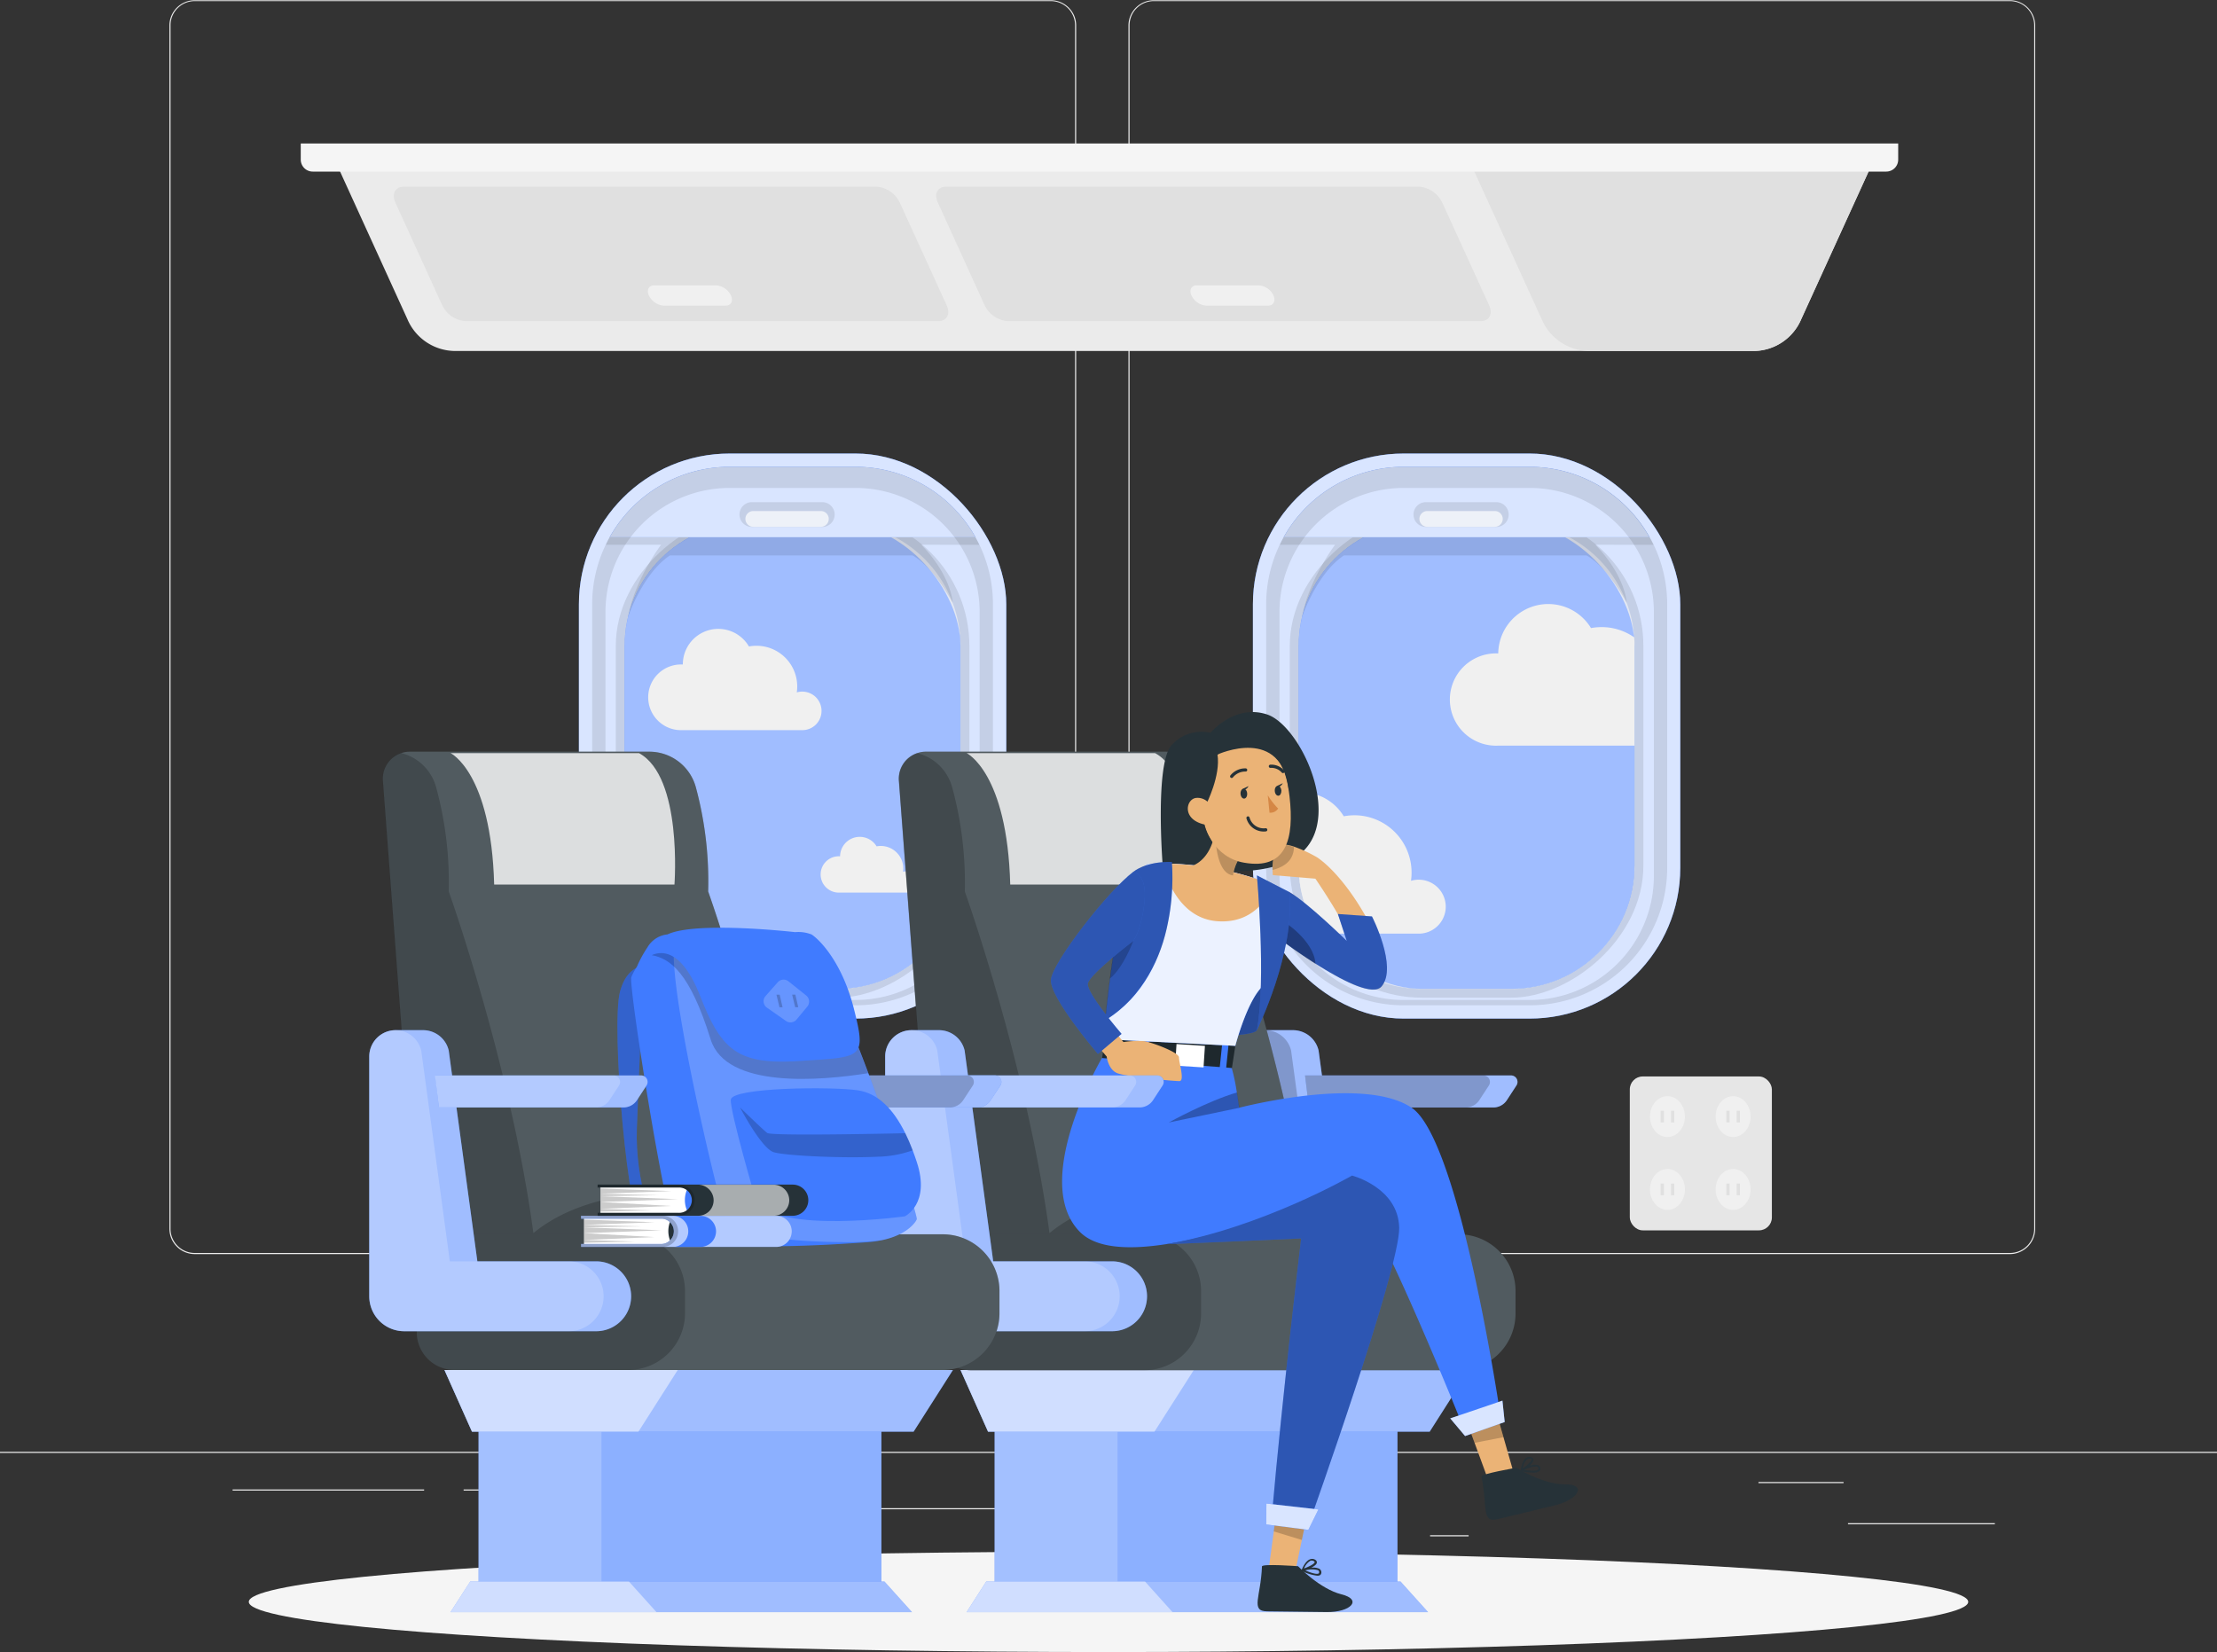 <svg xmlns="http://www.w3.org/2000/svg" viewBox="0 0 500 372.61"><rect x="0" y="0" width="500" height="372.61" fill="#333333" stroke="none"/><defs><style>.cls-1{fill:#ebebeb;}.cls-2{fill:#e0e0e0;}.cls-3{fill:#f0f0f0;}.cls-4{fill:#f5f5f5;}.cls-5{fill:#e6e6e6;}.cls-6{fill:#407bff;}.cls-10,.cls-12,.cls-13,.cls-18,.cls-22,.cls-7,.cls-9{fill:#fff;}.cls-7{opacity:0.8;}.cls-10,.cls-11,.cls-12,.cls-13,.cls-15,.cls-17,.cls-19,.cls-22,.cls-7,.cls-8,.cls-9{isolation:isolate;}.cls-8{opacity:0.1;}.cls-9{opacity:0.5;}.cls-10{opacity:0.7;}.cls-11,.cls-13{opacity:0.2;}.cls-12,.cls-15{opacity:0.4;}.cls-14{fill:#263238;}.cls-16{fill:#ebb376;}.cls-17{opacity:0.3;}.cls-19{opacity:0.9;}.cls-20{fill:#d58745;}.cls-21{fill:none;stroke:#263238;stroke-linecap:round;stroke-linejoin:round;stroke-width:0.72px;}.cls-22{opacity:0.6;}</style></defs><title>foto1</title><g id="Background_Complete" data-name="Background Complete"><rect class="cls-1" y="327.45" width="500" height="0.25"/><rect class="cls-1" x="416.78" y="343.54" width="33.12" height="0.25"/><rect class="cls-1" x="322.53" y="346.26" width="8.69" height="0.25"/><rect class="cls-1" x="396.59" y="334.26" width="19.19" height="0.25"/><rect class="cls-1" x="52.46" y="335.94" width="43.19" height="0.25"/><rect class="cls-1" x="104.56" y="335.94" width="6.33" height="0.25"/><rect class="cls-1" x="131.47" y="340.16" width="93.68" height="0.25"/><path class="cls-1" d="M237,337.8H43.91a5.71,5.71,0,0,1-5.7-5.71V60.66A5.71,5.71,0,0,1,43.91,55H237a5.71,5.71,0,0,1,5.71,5.71V332.09A5.71,5.71,0,0,1,237,337.8ZM43.91,55.2a5.46,5.46,0,0,0-5.45,5.46V332.09a5.46,5.46,0,0,0,5.45,5.46H237a5.47,5.47,0,0,0,5.46-5.46V60.66A5.47,5.47,0,0,0,237,55.2Z" transform="translate(0 -54.95)"/><path class="cls-1" d="M453.31,337.8H260.21a5.72,5.72,0,0,1-5.71-5.71V60.66A5.72,5.72,0,0,1,260.21,55h193.1A5.71,5.71,0,0,1,459,60.66V332.09A5.71,5.71,0,0,1,453.31,337.8ZM260.21,55.2a5.47,5.47,0,0,0-5.46,5.46V332.09a5.47,5.47,0,0,0,5.46,5.46h193.1a5.47,5.47,0,0,0,5.46-5.46V60.66a5.47,5.47,0,0,0-5.46-5.46Z" transform="translate(0 -54.95)"/><path class="cls-1" d="M331,90.34H75.19l16.68,36.57a11.76,11.76,0,0,0,10.54,7.2h293.3a11.74,11.74,0,0,0,10.53-7.2l16.69-36.57Z" transform="translate(0 -54.95)"/><path class="cls-2" d="M422.92,90.34l-16.67,36.57a11.75,11.75,0,0,1-10.54,7.2H358.22a11.73,11.73,0,0,1-10.53-7.19L331,90.34Z" transform="translate(0 -54.95)"/><path class="cls-2" d="M333.94,127.38H227.23a6.34,6.34,0,0,1-5.16-3.57l-10.56-23.17c-.91-2-.06-3.58,1.89-3.58H320.11a6.32,6.32,0,0,1,5.16,3.58l10.57,23.17C336.74,125.78,335.89,127.38,333.94,127.38Z" transform="translate(0 -54.95)"/><path class="cls-3" d="M286,123.88H272a4,4,0,0,1-3.29-2.29h0c-.58-1.26,0-2.28,1.21-2.28h14a4,4,0,0,1,3.29,2.28h0C287.76,122.85,287.21,123.88,286,123.88Z" transform="translate(0 -54.95)"/><path class="cls-2" d="M211.61,127.38H104.9a6.33,6.33,0,0,1-5.16-3.57L89.17,100.64c-.9-2,0-3.58,1.89-3.58H197.77a6.32,6.32,0,0,1,5.16,3.58l10.57,23.17C214.4,125.78,213.55,127.38,211.61,127.38Z" transform="translate(0 -54.95)"/><path class="cls-3" d="M163.64,123.88h-14a4.06,4.06,0,0,1-3.3-2.29h0c-.57-1.26,0-2.28,1.21-2.28h14a4.06,4.06,0,0,1,3.3,2.28h0C165.42,122.85,164.88,123.88,163.64,123.88Z" transform="translate(0 -54.95)"/><path class="cls-4" d="M67.84,32.36H428.1a0,0,0,0,1,0,0V36a2.7,2.7,0,0,1-2.7,2.7H70.53a2.7,2.7,0,0,1-2.7-2.7V32.36A0,0,0,0,1,67.84,32.36Z"/><rect class="cls-5" x="367.57" y="242.79" width="32.04" height="34.71" rx="2.91"/><path class="cls-3" d="M380,306.79c0,2.55-1.76,4.61-3.94,4.61s-3.94-2.06-3.94-4.61,1.76-4.61,3.94-4.61S380,304.25,380,306.79Z" transform="translate(0 -54.95)"/><rect class="cls-2" x="374.53" y="250.53" width="0.73" height="2.63"/><rect class="cls-2" x="376.86" y="250.53" width="0.73" height="2.63"/><path class="cls-3" d="M394.81,306.79c0,2.55-1.76,4.61-3.94,4.61s-3.94-2.06-3.94-4.61,1.77-4.61,3.94-4.61S394.81,304.25,394.81,306.79Z" transform="translate(0 -54.95)"/><rect class="cls-2" x="389.34" y="250.53" width="0.73" height="2.63"/><rect class="cls-2" x="391.67" y="250.53" width="0.73" height="2.63"/><path class="cls-3" d="M380,323.22c0,2.55-1.76,4.61-3.94,4.61s-3.94-2.06-3.94-4.61,1.76-4.61,3.94-4.61S380,320.68,380,323.22Z" transform="translate(0 -54.95)"/><rect class="cls-2" x="374.53" y="266.95" width="0.73" height="2.63"/><rect class="cls-2" x="376.86" y="266.95" width="0.73" height="2.63"/><path class="cls-3" d="M394.81,323.22c0,2.55-1.76,4.61-3.94,4.61s-3.94-2.06-3.94-4.61,1.77-4.61,3.94-4.61S394.81,320.68,394.81,323.22Z" transform="translate(0 -54.95)"/><rect class="cls-2" x="389.34" y="266.95" width="0.73" height="2.63"/><rect class="cls-2" x="391.67" y="266.95" width="0.73" height="2.63"/></g><g id="Shadow"><ellipse id="_Path_" data-name="&lt;Path&gt;" class="cls-4" cx="250" cy="361.29" rx="193.89" ry="11.32"/></g><g id="Windows"><rect class="cls-6" x="282.57" y="102.29" width="96.38" height="127.45" rx="34"/><rect class="cls-7" x="282.57" y="102.29" width="96.38" height="127.45" rx="34"/><rect class="cls-8" x="276.19" y="185.54" width="109.13" height="79.74" rx="29.78" transform="translate(556.17 -160.3) rotate(90)"/><rect class="cls-6" x="292.88" y="117.89" width="75.74" height="105.13" rx="27.78"/><path class="cls-9" d="M368.63,200.63V250.2A27.79,27.79,0,0,1,340.84,278H320.67a27.8,27.8,0,0,1-27.79-27.78V200.63a27.79,27.79,0,0,1,27.79-27.78h20.17a27.78,27.78,0,0,1,27.72,25.87C368.61,199.35,368.63,200,368.63,200.63Z" transform="translate(0 -54.95)"/><path class="cls-8" d="M359.79,177.82c6.86,7.08,7.09,13.1,7.09,13.1-4.91-8.82-9.07-10.69-9.07-10.69H303.09c-6,4-9.23,13.28-9.43,13.86,1.52-8.51,7.45-16.27,7.45-16.27H288.63a31,31,0,0,1,27.93-17.57H345a31,31,0,0,1,27.93,17.58Z" transform="translate(0 -54.95)"/><path class="cls-6" d="M372,176.12H289.51a31,31,0,0,1,27.05-15.88H345A31,31,0,0,1,372,176.12Z" transform="translate(0 -54.95)"/><path class="cls-7" d="M372,176.12H289.51a31,31,0,0,1,27.05-15.88H345A31,31,0,0,1,372,176.12Z" transform="translate(0 -54.95)"/><path class="cls-8" d="M318.79,171h0a2.79,2.79,0,0,0,2.79,2.8h15.88a2.79,2.79,0,0,0,2.79-2.8h0a2.79,2.79,0,0,0-2.79-2.79H321.58A2.79,2.79,0,0,0,318.79,171Z" transform="translate(0 -54.95)"/><path class="cls-10" d="M337.13,173.77H321.9a1.78,1.78,0,0,1-1.78-1.78h0a1.78,1.78,0,0,1,1.78-1.78h15.23a1.78,1.78,0,0,1,1.78,1.78h0A1.78,1.78,0,0,1,337.13,173.77Z" transform="translate(0 -54.95)"/><path class="cls-8" d="M345,160.24H316.56a31,31,0,0,0-31,31v59.45a31,31,0,0,0,31,31H345a31,31,0,0,0,31-31V191.24A31,31,0,0,0,345,160.24Zm28,92.25a28,28,0,0,1-28,28H316.56a28,28,0,0,1-28-28V193a28,28,0,0,1,28-28H345a28,28,0,0,1,28,28Z" transform="translate(0 -54.95)"/><path class="cls-3" d="M368.63,200.63v22.5H337.72a10.41,10.41,0,1,1,0-20.81l.18,0a11.28,11.28,0,0,1,20.92-5.71,13.36,13.36,0,0,1,2.39-.22,12.76,12.76,0,0,1,7.35,2.31C368.61,199.35,368.63,200,368.63,200.63Z" transform="translate(0 -54.95)"/><path class="cls-3" d="M326.06,259.44a6.1,6.1,0,0,1-5.91,6.09H297.5a27.58,27.58,0,0,1-4.62-15.33V233.63a5,5,0,0,1,.55,0,11.26,11.26,0,0,1,9.63,5.43,13.42,13.42,0,0,1,2.38-.23,12.91,12.91,0,0,1,12.91,12.92,12.63,12.63,0,0,1-.13,1.86,6.27,6.27,0,0,1,1.75-.25A6.1,6.1,0,0,1,326.06,259.44Z" transform="translate(0 -54.95)"/><rect class="cls-6" x="130.56" y="102.29" width="96.38" height="127.45" rx="34"/><rect class="cls-7" x="130.56" y="102.29" width="96.38" height="127.45" rx="34"/><rect class="cls-8" x="124.18" y="185.54" width="109.13" height="79.74" rx="29.78" transform="translate(404.16 -8.29) rotate(90)"/><rect class="cls-6" x="140.87" y="117.89" width="75.74" height="105.13" rx="27.78"/><path class="cls-9" d="M216.62,200.63V250.2A27.79,27.79,0,0,1,188.83,278H168.66a27.8,27.8,0,0,1-27.79-27.78V200.63a27.79,27.79,0,0,1,27.79-27.78h20.17a27.78,27.78,0,0,1,27.72,25.87C216.6,199.35,216.62,200,216.62,200.63Z" transform="translate(0 -54.95)"/><path class="cls-8" d="M207.78,177.82c6.86,7.08,7.09,13.1,7.09,13.1-4.91-8.82-9.07-10.69-9.07-10.69H151.08c-6,4-9.23,13.28-9.43,13.86,1.52-8.51,7.45-16.27,7.45-16.27H136.62a31,31,0,0,1,27.93-17.57h28.39a31,31,0,0,1,27.93,17.58Z" transform="translate(0 -54.95)"/><path class="cls-6" d="M220,176.12H137.5a31,31,0,0,1,27.05-15.88h28.39A31,31,0,0,1,220,176.12Z" transform="translate(0 -54.95)"/><path class="cls-7" d="M220,176.12H137.5a31,31,0,0,1,27.05-15.88h28.39A31,31,0,0,1,220,176.12Z" transform="translate(0 -54.95)"/><path class="cls-8" d="M166.78,171h0a2.79,2.79,0,0,0,2.79,2.8h15.88a2.79,2.79,0,0,0,2.79-2.8h0a2.79,2.79,0,0,0-2.79-2.79H169.57A2.79,2.79,0,0,0,166.78,171Z" transform="translate(0 -54.95)"/><path class="cls-10" d="M185.13,173.77H169.89a1.78,1.78,0,0,1-1.78-1.78h0a1.78,1.78,0,0,1,1.78-1.78h15.24a1.78,1.78,0,0,1,1.78,1.78h0A1.78,1.78,0,0,1,185.13,173.77Z" transform="translate(0 -54.95)"/><path class="cls-8" d="M192.94,160.24H164.55a31,31,0,0,0-31,31v59.45a31,31,0,0,0,31,31h28.39a31,31,0,0,0,31-31V191.24A31,31,0,0,0,192.94,160.24Zm28,92.25a28,28,0,0,1-28,28H164.55a28,28,0,0,1-28-28V193a28,28,0,0,1,28-28h28.39a28,28,0,0,1,28,28Z" transform="translate(0 -54.95)"/><path class="cls-3" d="M185.28,215.28a4.34,4.34,0,0,0-4.34-4.34,4.23,4.23,0,0,0-1.24.18,9.68,9.68,0,0,0,.1-1.33,9.19,9.19,0,0,0-9.19-9.19,8.67,8.67,0,0,0-1.7.16A8,8,0,0,0,154,204.82h-.13a7.41,7.41,0,1,0,0,14.81h27.18A4.33,4.33,0,0,0,185.28,215.28Z" transform="translate(0 -54.95)"/><path class="cls-3" d="M206.76,253.87a2.41,2.41,0,0,0-2.4-2.4,2.61,2.61,0,0,0-.69.1,5.87,5.87,0,0,0,.05-.74,5.08,5.08,0,0,0-5.08-5.08,4.83,4.83,0,0,0-.94.09,4.44,4.44,0,0,0-8.24,2.24h-.08a4.1,4.1,0,1,0,0,8.19h15.05A2.4,2.4,0,0,0,206.76,253.87Z" transform="translate(0 -54.95)"/></g><g id="Character"><path class="cls-6" d="M330.64,339.44H303.83l-6.45-47.56a5.94,5.94,0,0,0-5.78-4.58h-6.2a5.94,5.94,0,0,0-5.94,5.94v54.08a7.88,7.88,0,0,0,7.88,7.88h43.3a7.88,7.88,0,0,0,0-15.76Z" transform="translate(0 -54.95)"/><path class="cls-9" d="M330.64,339.44H303.83l-6.45-47.56a5.94,5.94,0,0,0-5.78-4.58h-6.2a5.94,5.94,0,0,0-5.94,5.94v54.08a7.88,7.88,0,0,0,7.88,7.88h43.3a7.88,7.88,0,0,0,0-15.76Z" transform="translate(0 -54.95)"/><path class="cls-11" d="M324.43,339.44h-26.8l-6.45-47.56a6,6,0,0,0-5.78-4.58h0a5.94,5.94,0,0,0-5.94,5.94v54.08a7.88,7.88,0,0,0,7.88,7.88h37.09a7.88,7.88,0,0,0,0-15.76Z" transform="translate(0 -54.95)"/><path class="cls-6" d="M294.33,297.51h46.44a1.46,1.46,0,0,1,1.22,2.27l-2.15,3.3a3.65,3.65,0,0,1-3.06,1.66H295.2Z" transform="translate(0 -54.95)"/><path class="cls-9" d="M342,299.78l-2.15,3.3a3.66,3.66,0,0,1-3.06,1.65H295.2l-.88-7.22h46.45A1.46,1.46,0,0,1,342,299.78Z" transform="translate(0 -54.95)"/><path class="cls-11" d="M335.79,299.78l-2.16,3.3a3.64,3.64,0,0,1-3.06,1.65H295.2l-.88-7.22h40.24A1.47,1.47,0,0,1,335.79,299.78Z" transform="translate(0 -54.95)"/><rect class="cls-6" x="224.32" y="320.34" width="90.85" height="37.96"/><rect class="cls-12" x="224.32" y="320.34" width="90.85" height="37.96"/><rect class="cls-13" x="224.32" y="320.34" width="27.72" height="37.96"/><polygon class="cls-6" points="331.3 309 216.62 309 222.83 322.9 322.44 322.9 331.3 309"/><polygon class="cls-9" points="331.3 309 322.44 322.9 222.83 322.9 216.63 309 331.3 309"/><polygon class="cls-9" points="269.24 309 260.37 322.9 222.83 322.9 216.63 309 269.24 309"/><polygon class="cls-6" points="315.86 356.71 222.43 356.71 218 363.61 322.07 363.61 315.86 356.71"/><polygon class="cls-9" points="322.07 363.61 218 363.61 222.43 356.71 315.86 356.71 322.07 363.61"/><polygon class="cls-9" points="264.44 363.61 218 363.61 222.43 356.71 258.24 356.71 264.44 363.61"/><path class="cls-14" d="M295.74,337.27h-85l-8-106.21a6.08,6.08,0,0,1,4.15-6.25,5.68,5.68,0,0,1,1.94-.32h54a10.88,10.88,0,0,1,10.51,8A82,82,0,0,1,276.1,256s12.79,35.72,18.42,72.3C295,331.31,295.39,334.3,295.74,337.27Z" transform="translate(0 -54.95)"/><path class="cls-13" d="M295.74,337.27h-85l-8-106.21a6.08,6.08,0,0,1,4.15-6.25,5.68,5.68,0,0,1,1.94-.32h54a10.88,10.88,0,0,1,10.51,8A82,82,0,0,1,276.1,256s12.79,35.72,18.42,72.3C295,331.31,295.39,334.3,295.74,337.27Z" transform="translate(0 -54.95)"/><path class="cls-7" d="M218,224.81s9.16,4.33,9.84,29.65H268.5s1.87-24.31-8-29.65Z" transform="translate(0 -54.95)"/><path class="cls-11" d="M294.52,328.32c-5.45-2.17-13.1-4-23.64-4.35-18.86-.67-29.19,4.95-34.19,9.1-5.18-38.18-19.1-77.05-19.1-77.05a81.68,81.68,0,0,0-2.84-23.48,10.88,10.88,0,0,0-7.91-7.73,6.08,6.08,0,0,0-4.15,6.25l8,106.21h85C295.39,334.3,295,331.31,294.52,328.32Z" transform="translate(0 -54.95)"/><path class="cls-14" d="M341.8,346.14v5A12.8,12.8,0,0,1,329,364H218.93a8.53,8.53,0,0,1-8.52-8.54V333.34H329A12.8,12.8,0,0,1,341.8,346.14Z" transform="translate(0 -54.95)"/><path class="cls-13" d="M341.8,346.14v5A12.8,12.8,0,0,1,329,364H218.93a8.53,8.53,0,0,1-8.52-8.54V333.34H329A12.8,12.8,0,0,1,341.8,346.14Z" transform="translate(0 -54.95)"/><path class="cls-11" d="M270.88,346.14v5A12.81,12.81,0,0,1,258.07,364H218.93a8.53,8.53,0,0,1-8.52-8.54V333.34h47.66A12.81,12.81,0,0,1,270.88,346.14Z" transform="translate(0 -54.95)"/><path class="cls-6" d="M283.47,287.3c-1,2.2-27.92,1.46-29.5,0s23.63-21.38,28.94-21.12S286.36,281,283.47,287.3Z" transform="translate(0 -54.95)"/><path class="cls-15" d="M283.47,287.3c-1,2.2-27.92,1.46-29.5,0s23.63-21.38,28.94-21.12S286.36,281,283.47,287.3Z" transform="translate(0 -54.95)"/><path class="cls-14" d="M273,220.23s5.47-6.59,12.79-4.13,16.72,22.3,8.22,30.73-31.82,2.87-31.82,2.87-1.7-22.2,1.93-26.55A9,9,0,0,1,273,220.23Z" transform="translate(0 -54.95)"/><path class="cls-16" d="M296.66,253.13s8,11.69,8,14.58c0,.26-1.1,1.74-6.08-3.57-3.16-3.37-5.62-6.8-7.79-8l-.56,1.62-2.36,6.88s2.34,2,5.59,4.34c5.61,4.09,13.94,9.3,17.59,7.34,4.75-2.54-5.5-22.21-14-28a31.94,31.94,0,0,0-5.21-2.42c-1.74-.57-3.36-.75-3.89.25a10.66,10.66,0,0,0-.95,4.91c0,.76.07,1.27.07,1.27Z" transform="translate(0 -54.95)"/><path class="cls-11" d="M291.83,246c-.05,2-1,4.21-4.84,5.16a10.7,10.7,0,0,1,.95-4.92C288.47,245.21,290.09,245.4,291.83,246Z" transform="translate(0 -54.95)"/><path class="cls-6" d="M290.81,256.17c4.13,2.38,12.92,11,12.92,11l-2-6.07,7.69.55s5.82,11.34,2.19,15.74-25.11-12.24-25.11-12.24Z" transform="translate(0 -54.95)"/><path class="cls-17" d="M311.62,277.43c-1.91,2.34-8.83-1.23-14.94-5.11-5.41-3.44-10.17-7.13-10.17-7.13l2.36-4.94,1.94-4.08c4.13,2.38,12.93,11,12.93,11l-2-6.07,7.68.55S315.24,273,311.62,277.43Z" transform="translate(0 -54.95)"/><path class="cls-17" d="M296.68,272.32c-5.41-3.44-10.17-7.13-10.17-7.13l3-2.42S296.34,267.07,296.68,272.32Z" transform="translate(0 -54.95)"/><polygon class="cls-16" points="341.34 332.06 335.51 333.46 332.56 325.42 329.88 318.1 336.52 315.26 339.08 324.15 341.34 332.06"/><path class="cls-14" d="M334.1,388c-.14-.64,7.88-2,7.88-2s6,3.77,11,3.74,3,3.44-2.24,4.71l-13,3.15C334,398.48,335.55,394.72,334.1,388Z" transform="translate(0 -54.95)"/><path class="cls-14" d="M345.66,387.09a14.36,14.36,0,0,1-2.56-.3l-.07,0h0l-.06-.06a.08.08,0,0,1,0-.05.3.3,0,0,1,0-.1c0-.09.24-2.09,1.2-2.79a1.29,1.29,0,0,1,1-.22c.4.09.62.27.67.54.08.42-.38,1-.94,1.47a3.38,3.38,0,0,1,1.82-.23.89.89,0,0,1,.55.43.79.79,0,0,1,0,.89A2.12,2.12,0,0,1,345.66,387.09Zm-1.87-.61c1.29.21,2.84.3,3.14-.1,0,0,.1-.14-.05-.43a.47.47,0,0,0-.29-.22A5.34,5.34,0,0,0,343.79,386.48Zm1.08-2.54a.81.81,0,0,0-.49.17,3.53,3.53,0,0,0-.95,2c1.07-.72,2.05-1.61,2-2,0-.11-.22-.17-.34-.2Z" transform="translate(0 -54.95)"/><polygon class="cls-11" points="339.08 324.15 332.56 325.42 329.88 318.1 336.52 315.26 339.08 324.15"/><path class="cls-6" d="M338.49,374.85l-8.08,3s-21.57-53.93-26-54.12-49.57,20.56-60.88,9.05,5-39.21,5-39.21,27.21-3.89,29.26,2.26a42.9,42.9,0,0,1,1.15,5.51c.31,1.88.52,3.46.52,3.46h0c.84-.21,28.16-7.26,38.92,0C329.37,312.2,338.49,374.85,338.49,374.85Z" transform="translate(0 -54.95)"/><polygon class="cls-16" points="291.99 355.06 286.18 353.57 287.3 345.24 288.33 337.6 295.52 338.24 293.65 347.15 291.99 355.06"/><path class="cls-14" d="M284.61,408.25c0-.66,8.14-.05,8.14-.05s4.94,5.14,9.78,6.34,2.09,4.08-3.34,4l-13.41-.16C281.92,418.35,284.37,415.1,284.61,408.25Z" transform="translate(0 -54.95)"/><path class="cls-14" d="M297,410.33a10,10,0,0,1-3.38-1.07h0l-.05,0a.22.22,0,0,1,0-.08h0a.06.06,0,0,1,0,0h0a.16.16,0,0,1,0-.1c0-.09.74-2,1.84-2.42a1.28,1.28,0,0,1,1.05,0c.37.18.55.42.53.69,0,.43-.62.85-1.28,1.2a3.25,3.25,0,0,1,1.82.22.9.9,0,0,1,.43.55.8.8,0,0,1-.21.87A1.13,1.13,0,0,1,297,410.33Zm-2.64-1.19c1.19.52,2.68,1,3.06.67,0,0,.14-.11.06-.43a.42.42,0,0,0-.23-.28A5.17,5.17,0,0,0,294.39,409.14Zm1.47-2.22a1,1,0,0,0-.32.06,3.52,3.52,0,0,0-1.41,1.73c1.21-.44,2.37-1.06,2.4-1.43,0-.11-.18-.22-.29-.27A.85.85,0,0,0,295.86,406.92Z" transform="translate(0 -54.95)"/><polygon class="cls-11" points="293.61 347.33 287.26 345.4 288.31 337.68 295.51 338.28 293.61 347.33"/><polygon class="cls-6" points="327.07 319.91 338.84 315.91 339.35 320.73 330.42 323.89 327.07 319.91"/><path class="cls-6" d="M263.07,335.56s1.84,0,30.38-1.29c0,0-4.27,35.68-6.59,62.39l8.53,1.46s20.39-57.2,20.17-66.28-10.64-11.75-10.64-11.75S284.59,331.84,263.07,335.56Z" transform="translate(0 -54.95)"/><path class="cls-17" d="M263.07,335.56s1.84,0,30.38-1.29c0,0-4.27,35.68-6.59,62.39l8.53,1.46s20.39-57.2,20.17-66.28-10.64-11.75-10.64-11.75S284.59,331.84,263.07,335.56Z" transform="translate(0 -54.95)"/><polygon class="cls-6" points="285.61 339.12 297.34 340.45 295.07 345.05 285.58 343.83 285.61 339.12"/><path class="cls-17" d="M279.5,304.81l-15.91,3.31s8.79-4.86,15.39-6.77C279.29,303.23,279.5,304.81,279.5,304.81Z" transform="translate(0 -54.95)"/><polygon class="cls-14" points="249.23 234.39 248.57 238.63 277.83 240.88 278.6 235.88 249.23 234.39"/><polygon class="cls-11" points="249.23 234.39 248.57 238.63 277.83 240.88 278.6 235.88 249.23 234.39"/><rect class="cls-6" x="257.38" y="288.97" width="1.45" height="7.4" transform="translate(31.27 -79.8) rotate(5.87)"/><rect class="cls-18" x="265.19" y="290.62" width="6.42" height="4.87" transform="translate(19.35 -71.56) rotate(3.68)"/><rect class="cls-6" x="275.35" y="289.77" width="1.45" height="7.4" transform="translate(31.49 -81.67) rotate(5.88)"/><path class="cls-6" d="M249.23,289.35s3.63-36.21,9.67-39.55a67.4,67.4,0,0,1,31.91,6.37s-3,18-6.36,21.54-5.85,13.12-5.85,13.12Z" transform="translate(0 -54.95)"/><g class="cls-19"><path class="cls-18" d="M249.23,289.35s3.63-36.21,9.67-39.55a67.4,67.4,0,0,1,31.91,6.37s-3,18-6.36,21.54-5.85,13.12-5.85,13.12Z" transform="translate(0 -54.95)"/></g><path class="cls-16" d="M287.11,254.53c-1,2.54-4.21,8.7-12.37,8.21-9.3-.55-12.1-11.06-12.55-13A69.15,69.15,0,0,1,287.11,254.53Z" transform="translate(0 -54.95)"/><path class="cls-16" d="M278.1,252.39c-.12,1.75.82,2.25.82,2.25a3.54,3.54,0,0,1-4.21,3.69c-5.42-1.09-6.5-7.85-6.5-7.85,4.13-1.19,5.46-5.49,5.88-8.09a13.85,13.85,0,0,0,.2-2l7,5.41a26.4,26.4,0,0,0-2,3.09A9.21,9.21,0,0,0,278.1,252.39Z" transform="translate(0 -54.95)"/><path class="cls-11" d="M281.27,245.76a26.4,26.4,0,0,0-2,3.09,9.21,9.21,0,0,0-1.19,3.54c-4.18-.51-4-9.94-4-9.94l0-.06a13.85,13.85,0,0,0,.2-2Z" transform="translate(0 -54.95)"/><path class="cls-16" d="M279.76,223.17c7.55-.34,10.16,3.59,11.06,11.35,1.13,9.69-.72,16.69-10.25,15C267.62,247.31,267.22,223.72,279.76,223.17Z" transform="translate(0 -54.95)"/><path class="cls-20" d="M285.92,234.31a16.2,16.2,0,0,0,2.34,3,2.08,2.08,0,0,1-1.95.94Z" transform="translate(0 -54.95)"/><path class="cls-14" d="M281.27,233.9c.05.62-.25,1.15-.67,1.17s-.78-.45-.82-1.07.26-1.14.67-1.17S281.23,233.28,281.27,233.9Z" transform="translate(0 -54.95)"/><path class="cls-14" d="M280.28,232.87l1.31-.62S281,233.43,280.28,232.87Z" transform="translate(0 -54.95)"/><path class="cls-14" d="M289,233.25c0,.62-.26,1.14-.68,1.17s-.78-.45-.82-1.07.26-1.14.67-1.17S288.92,232.63,289,233.25Z" transform="translate(0 -54.95)"/><path class="cls-14" d="M288,232.22l1.31-.62S288.69,232.78,288,232.22Z" transform="translate(0 -54.95)"/><path class="cls-21" d="M280.93,228.61a3.93,3.93,0,0,0-3.15,1.45" transform="translate(0 -54.95)"/><path class="cls-21" d="M286.51,227.78a3.5,3.5,0,0,1,2.84,1.18" transform="translate(0 -54.95)"/><path class="cls-14" d="M272.08,236.26s3.25-6.36,2.5-11.13c0,0,14.69-6.78,16.11,8.38,0,0,.86-13.55-12.13-13.27s-12.09,19.26-5.14,24.62C273.42,244.86,270.07,240.23,272.08,236.26Z" transform="translate(0 -54.95)"/><path class="cls-16" d="M273.38,237.8a3.31,3.31,0,0,0-3.7-2.87c-2.33.36-3.23,5.21,2.64,6.11C273.17,241.16,273.6,240.33,273.38,237.8Z" transform="translate(0 -54.95)"/><path class="cls-21" d="M281.46,239.43a3.67,3.67,0,0,0,4,2.68" transform="translate(0 -54.95)"/><polygon class="cls-7" points="327.07 319.91 338.84 315.91 339.35 320.73 330.42 323.89 327.07 319.91"/><polygon class="cls-7" points="285.61 339.12 297.34 340.45 295.07 345.05 285.58 343.83 285.61 339.12"/><path class="cls-6" d="M264.28,249.37s2.63,24.83-15,35.7c0,0,2.07-23.5,6.36-33.48C255.59,251.59,258.38,249.17,264.28,249.37Z" transform="translate(0 -54.95)"/><path class="cls-17" d="M263.32,263.41a35.42,35.42,0,0,1-7.64,16.19,27.77,27.77,0,0,1-6.45,5.47s.35-4,1.07-9.39c.25-1.85.53-3.87.86-5.94.22-1.4.46-2.82.73-4.24.43-2.35.91-4.68,1.46-6.85a46.52,46.52,0,0,1,2.24-7.06s2.79-2.42,8.69-2.22A49.9,49.9,0,0,1,263.32,263.41Z" transform="translate(0 -54.95)"/><path class="cls-6" d="M283.47,252.39s2.12,23.57,0,34.91c0,0,8.65-17.47,7.34-31.13Z" transform="translate(0 -54.95)"/><path class="cls-17" d="M283.47,252.39s2.12,23.57,0,34.91c0,0,8.65-17.47,7.34-31.13Z" transform="translate(0 -54.95)"/><path class="cls-11" d="M255.59,267.17s-2.19,6-5.29,8.51c.25-1.85.53-3.87.86-5.94.22-1.4.46-2.82.73-4.24C253.3,264.69,254.68,264.93,255.59,267.17Z" transform="translate(0 -54.95)"/><path class="cls-16" d="M245.07,288l4.52,5.25s.34,2.94,2.39,3.75,12.72,1.79,14,1.79-.09-4.14-.08-5.33-6.18-3.41-7.79-3.68a21.51,21.51,0,0,0-4.74.2l-4.79-5.84Z" transform="translate(0 -54.95)"/><path class="cls-6" d="M255.59,251.59c-5.71,4.31-18.17,20.34-18.57,24.29s10.59,16.79,10.59,16.79l5.34-4.53s-8-9.28-7.61-11.36,10.25-9.61,10.25-9.61,1.85-2.34,2.52-8.78S255.59,251.59,255.59,251.59Z" transform="translate(0 -54.95)"/><path class="cls-17" d="M255.59,251.59c-5.71,4.31-18.17,20.34-18.57,24.29s10.59,16.79,10.59,16.79l5.34-4.53s-8-9.28-7.61-11.36,10.25-9.61,10.25-9.61,1.85-2.34,2.52-8.78S255.59,251.59,255.59,251.59Z" transform="translate(0 -54.95)"/><path class="cls-6" d="M250.85,339.44H224l-6.45-47.56a5.94,5.94,0,0,0-5.78-4.58h-6.2a5.94,5.94,0,0,0-5.94,5.94v54.08a7.88,7.88,0,0,0,7.88,7.88h43.3a7.88,7.88,0,1,0,0-15.76Z" transform="translate(0 -54.95)"/><path class="cls-9" d="M250.85,339.44H224l-6.45-47.56a5.94,5.94,0,0,0-5.78-4.58h-6.2a5.94,5.94,0,0,0-5.94,5.94v54.08a7.88,7.88,0,0,0,7.88,7.88h43.3a7.88,7.88,0,1,0,0-15.76Z" transform="translate(0 -54.95)"/><path class="cls-13" d="M244.64,339.44h-26.8l-6.46-47.56a5.93,5.93,0,0,0-5.77-4.58h0a5.94,5.94,0,0,0-5.94,5.94v54.08a7.88,7.88,0,0,0,7.88,7.88h37.09a7.88,7.88,0,1,0,0-15.76Z" transform="translate(0 -54.95)"/><path class="cls-6" d="M214.54,297.51H261a1.47,1.47,0,0,1,1.23,2.27l-2.15,3.3a3.67,3.67,0,0,1-3.06,1.66H215.41Z" transform="translate(0 -54.95)"/><path class="cls-9" d="M262.2,299.78l-2.15,3.3a3.66,3.66,0,0,1-3.06,1.65H215.41l-.88-7.22H261A1.46,1.46,0,0,1,262.2,299.78Z" transform="translate(0 -54.95)"/><path class="cls-13" d="M256,299.78l-2.15,3.3a3.64,3.64,0,0,1-3.06,1.65H215.41l-.88-7.22h40.24A1.46,1.46,0,0,1,256,299.78Z" transform="translate(0 -54.95)"/></g><g id="Chair"><path class="cls-6" d="M214.25,339.44h-26.8L181,291.88a5.93,5.93,0,0,0-5.77-4.58H169a5.94,5.94,0,0,0-5.94,5.94v54.08A7.88,7.88,0,0,0,171,355.2h43.3a7.88,7.88,0,0,0,0-15.76Z" transform="translate(0 -54.95)"/><path class="cls-9" d="M214.25,339.44h-26.8L181,291.88a5.93,5.93,0,0,0-5.77-4.58H169a5.94,5.94,0,0,0-5.94,5.94v54.08A7.88,7.88,0,0,0,171,355.2h43.3a7.88,7.88,0,0,0,0-15.76Z" transform="translate(0 -54.95)"/><path class="cls-11" d="M208,339.44h-26.8l-6.45-47.56A6,6,0,0,0,169,287.3h0a5.94,5.94,0,0,0-5.94,5.94v54.08A7.88,7.88,0,0,0,171,355.2H208a7.88,7.88,0,1,0,0-15.76Z" transform="translate(0 -54.95)"/><path class="cls-6" d="M177.94,297.51h46.44a1.47,1.47,0,0,1,1.23,2.27l-2.16,3.3a3.65,3.65,0,0,1-3.06,1.66H178.82Z" transform="translate(0 -54.95)"/><path class="cls-9" d="M225.6,299.78l-2.15,3.3a3.66,3.66,0,0,1-3.06,1.65H178.81l-.87-7.22h46.44A1.46,1.46,0,0,1,225.6,299.78Z" transform="translate(0 -54.95)"/><path class="cls-11" d="M219.4,299.78l-2.16,3.3a3.63,3.63,0,0,1-3.06,1.65H178.81l-.87-7.22h40.23A1.47,1.47,0,0,1,219.4,299.78Z" transform="translate(0 -54.95)"/><rect class="cls-6" x="107.93" y="320.34" width="90.85" height="37.96"/><rect class="cls-12" x="107.93" y="320.34" width="90.85" height="37.96"/><rect class="cls-13" x="107.93" y="320.34" width="27.72" height="37.96"/><polygon class="cls-6" points="214.91 309 100.23 309 106.44 322.9 206.05 322.9 214.91 309"/><polygon class="cls-9" points="214.91 309 206.05 322.9 106.44 322.9 100.24 309 214.91 309"/><polygon class="cls-9" points="152.85 309 143.99 322.9 106.44 322.9 100.24 309 152.85 309"/><polygon class="cls-6" points="199.47 356.71 106.05 356.71 101.61 363.61 205.68 363.61 199.47 356.71"/><polygon class="cls-9" points="205.68 363.61 101.61 363.61 106.04 356.71 199.47 356.71 205.68 363.61"/><polygon class="cls-9" points="148.06 363.61 101.61 363.61 106.04 356.71 141.85 356.71 148.06 363.61"/><path class="cls-14" d="M179.35,337.27h-85l-8-106.21a6.06,6.06,0,0,1,4.14-6.25,5.68,5.68,0,0,1,1.94-.32h54a10.87,10.87,0,0,1,10.5,8A81.32,81.32,0,0,1,159.71,256s12.79,35.72,18.42,72.3C178.59,331.31,179,334.3,179.35,337.27Z" transform="translate(0 -54.95)"/><path class="cls-13" d="M179.35,337.27h-85l-8-106.21a6.06,6.06,0,0,1,4.14-6.25,5.68,5.68,0,0,1,1.94-.32h54a10.87,10.87,0,0,1,10.5,8A81.32,81.32,0,0,1,159.71,256s12.79,35.72,18.42,72.3C178.59,331.31,179,334.3,179.35,337.27Z" transform="translate(0 -54.95)"/><path class="cls-7" d="M101.61,224.81s9.16,4.33,9.84,29.65h40.66s1.87-24.31-8-29.65Z" transform="translate(0 -54.95)"/><path class="cls-11" d="M178.13,328.32c-5.45-2.17-13.09-4-23.64-4.35-18.86-.67-29.19,4.95-34.19,9.1C115.12,294.89,101.2,256,101.2,256a81.32,81.32,0,0,0-2.84-23.48,10.88,10.88,0,0,0-7.91-7.73,6.06,6.06,0,0,0-4.14,6.25l8,106.21h85C179,334.3,178.59,331.31,178.13,328.32Z" transform="translate(0 -54.95)"/><path class="cls-14" d="M225.41,346.14v5a12.8,12.8,0,0,1-12.8,12.8H102.55A8.53,8.53,0,0,1,94,355.41V333.34H212.61A12.8,12.8,0,0,1,225.41,346.14Z" transform="translate(0 -54.95)"/><path class="cls-13" d="M225.41,346.14v5a12.8,12.8,0,0,1-12.8,12.8H102.55A8.53,8.53,0,0,1,94,355.41V333.34H212.61A12.8,12.8,0,0,1,225.41,346.14Z" transform="translate(0 -54.95)"/><path class="cls-11" d="M154.49,346.14v5a12.81,12.81,0,0,1-12.8,12.8H102.55A8.53,8.53,0,0,1,94,355.41V333.34h47.67A12.81,12.81,0,0,1,154.49,346.14Z" transform="translate(0 -54.95)"/><path class="cls-6" d="M148.41,273.11c-.79-.2-6.44-2.21-8.56,5.42s1.76,53.47,5.55,55.36,14.31-2.63,14.31-2.63l-2.14-1.78s-8.37,4.36-9.16,3.56-5.21-11.47-4.78-23.53S144.85,281,144.85,281Z" transform="translate(0 -54.95)"/><path class="cls-11" d="M148.41,273.11c-.79-.2-6.44-2.21-8.56,5.42s1.76,53.47,5.55,55.36,14.31-2.63,14.31-2.63l-2.14-1.78s-8.37,4.36-9.16,3.56-5.21-11.47-4.78-23.53S144.85,281,144.85,281Z" transform="translate(0 -54.95)"/><path class="cls-6" d="M206.76,329.9c0,.26-1.75,3.48-7.85,4.76h0a23.42,23.42,0,0,1-3.21.45c-28.48,2.09-40.88.4-43.43-2.66-2.14-2.59-10.31-53.54-9.91-57,.06-.49,3.22-7.52,10.49-9.05h.06a15.79,15.79,0,0,1,1.6-.23c2.56-.22,5-.35,7.37-.42h.06c9.55-.27,16.89.55,19.22,1.42,3.15,1.17,9.23,15.26,14.67,29.8C201.65,312.57,206.76,328.67,206.76,329.9Z" transform="translate(0 -54.95)"/><path class="cls-13" d="M206.76,329.9c0,.26-1.75,3.48-7.85,4.76h0a54.36,54.36,0,0,1-7.36.45c-18,0-26.31-2.46-27.69-4.76s-15.59-61.81-11-63.92h.06a15.79,15.79,0,0,1,1.6-.23c13.06-1.11,23.74-.09,26.65,1C187.67,269.59,206.76,327.53,206.76,329.9Z" transform="translate(0 -54.95)"/><path class="cls-6" d="M204.06,329.29s-28.55,3.95-33.5-3.37c0,0-5.93-20.17-5.74-22.94s22.75-3,28.69-2.11c4.43.69,7.89,4.06,10.66,9.68.58,1.18,1.14,2.47,1.66,3.85.32.84.63,1.71.93,2.62C209.89,326.5,204.06,329.29,204.06,329.29Z" transform="translate(0 -54.95)"/><path class="cls-11" d="M195.81,297c-10.68,1.7-32.05,3.59-35.54-7.62-4.68-15.06-9.09-18.22-13.29-19,0,0,1.53-3.37,14.88-4.64h.06c9.55-.27,16.89.55,19.22,1.42C184.29,268.34,190.37,282.43,195.81,297Z" transform="translate(0 -54.95)"/><path class="cls-6" d="M143.63,273c3.79-4.42,9.52-5.52,14.27,6.58s8.3,15.6,22.42,14.67,15.13-.39,12.28-11.7S184.21,266.4,183,265.7a8.17,8.17,0,0,0-3.67-.51s-22.28-2.55-28.79.51a5.92,5.92,0,0,0-4.51,2.9A27.65,27.65,0,0,0,143.63,273Z" transform="translate(0 -54.95)"/><path class="cls-13" d="M177.81,276.27l4,3.2a1.77,1.77,0,0,1,.26,2.51l-2.42,2.92a1.78,1.78,0,0,1-2.39.32l-4.29-3a1.76,1.76,0,0,1-.31-2.62l2.72-3.08A1.77,1.77,0,0,1,177.81,276.27Z" transform="translate(0 -54.95)"/><polygon class="cls-11" points="175.11 224.35 175.84 224.35 176.49 227.19 175.8 227.19 175.11 224.35"/><polygon class="cls-11" points="178.65 224.34 179.38 224.34 180.03 227.18 179.34 227.18 178.65 224.34"/><path class="cls-11" d="M205.83,314.4a24.93,24.93,0,0,1-7.87,1.44c-7.72.39-20.62-.2-23.42-1s-7.64-10.11-7.64-10.11,5.14,5,6.13,5.75c.82.66,23.38.23,31.14.06C204.75,311.73,205.31,313,205.83,314.4Z" transform="translate(0 -54.95)"/><rect class="cls-18" x="131.7" y="274.54" width="31.3" height="6.37"/><path class="cls-14" d="M151.33,330a6,6,0,0,0,0,5.23A3.35,3.35,0,0,0,151.33,330Z" transform="translate(0 -54.95)"/><path class="cls-6" d="M178.57,332.67a3.5,3.5,0,0,1-3.51,3.51h-44v-.66h18.22a2.86,2.86,0,0,0,0-5.71H131.05v-.65h44A3.51,3.51,0,0,1,178.57,332.67Z" transform="translate(0 -54.95)"/><polygon class="cls-11" points="131.7 276.25 144.81 276.61 131.7 276.82 149.2 277.49 131.7 278.13 147.6 279.02 131.7 279.66 143.2 280.03 131.7 280.31 131.7 275.08 147.68 275.68 131.7 276.25"/><path class="cls-22" d="M178.57,332.67a3.5,3.5,0,0,1-3.51,3.51h-44v-.66h18.22a2.86,2.86,0,0,0,0-5.71H131.05v-.65h44A3.51,3.51,0,0,1,178.57,332.67Z" transform="translate(0 -54.95)"/><path class="cls-11" d="M152.94,332.67a3.5,3.5,0,0,1-3.51,3.51H131.05v-.66h18.22a2.86,2.86,0,0,0,0-5.71H131.05v-.65h18.38A3.51,3.51,0,0,1,152.94,332.67Z" transform="translate(0 -54.95)"/><path class="cls-6" d="M161.49,332.67a3.52,3.52,0,0,1-3.51,3.51h-6a3.51,3.51,0,0,0,0-7h6A3.51,3.51,0,0,1,161.49,332.67Z" transform="translate(0 -54.95)"/><rect class="cls-18" x="135.42" y="267.51" width="31.3" height="6.37"/><path class="cls-6" d="M155.06,323a6,6,0,0,0,0,5.23A3.35,3.35,0,0,0,155.06,323Z" transform="translate(0 -54.95)"/><path class="cls-14" d="M182.3,325.65a3.52,3.52,0,0,1-3.51,3.51h-44v-.66H153a2.86,2.86,0,1,0,0-5.71H134.78v-.66h44A3.52,3.52,0,0,1,182.3,325.65Z" transform="translate(0 -54.95)"/><polygon class="cls-11" points="135.42 269.23 148.53 269.58 135.42 269.8 152.92 270.47 135.42 271.1 151.32 272 135.42 272.64 146.93 273 135.42 273.29 135.42 268.06 151.4 268.65 135.42 269.23"/><path class="cls-11" d="M156.67,325.65a3.52,3.52,0,0,1-3.52,3.51H134.78v-.66H153a2.86,2.86,0,1,0,0-5.71H134.78v-.66h18.37A3.53,3.53,0,0,1,156.67,325.65Z" transform="translate(0 -54.95)"/><path class="cls-22" d="M178,325.65a3.52,3.52,0,0,1-3.51,3.51H157.43a3.59,3.59,0,0,0,2.49-1,3.52,3.52,0,0,0-2.49-6h17.09A3.52,3.52,0,0,1,178,325.65Z" transform="translate(0 -54.95)"/><path class="cls-6" d="M134.46,339.44h-26.8l-6.46-47.56a5.94,5.94,0,0,0-5.78-4.58h-6.2a5.94,5.94,0,0,0-5.94,5.94v54.08a7.88,7.88,0,0,0,7.88,7.88h43.3a7.88,7.88,0,0,0,0-15.76Z" transform="translate(0 -54.95)"/><path class="cls-9" d="M134.46,339.44h-26.8l-6.46-47.56a5.94,5.94,0,0,0-5.78-4.58h-6.2a5.94,5.94,0,0,0-5.94,5.94v54.08a7.88,7.88,0,0,0,7.88,7.88h43.3a7.88,7.88,0,0,0,0-15.76Z" transform="translate(0 -54.95)"/><path class="cls-13" d="M128.25,339.44h-26.8L95,291.88a6,6,0,0,0-5.78-4.58h0a5.94,5.94,0,0,0-5.94,5.94v54.08a7.88,7.88,0,0,0,7.88,7.88h37.09a7.88,7.88,0,0,0,0-15.76Z" transform="translate(0 -54.95)"/><path class="cls-6" d="M98.15,297.51h46.44a1.47,1.47,0,0,1,1.23,2.27l-2.16,3.3a3.65,3.65,0,0,1-3.06,1.66H99Z" transform="translate(0 -54.95)"/><path class="cls-9" d="M145.81,299.78l-2.15,3.3a3.66,3.66,0,0,1-3.06,1.65H99l-.88-7.22h46.45A1.46,1.46,0,0,1,145.81,299.78Z" transform="translate(0 -54.95)"/><path class="cls-13" d="M139.61,299.78l-2.16,3.3a3.63,3.63,0,0,1-3.06,1.65H99l-.88-7.22h40.24A1.47,1.47,0,0,1,139.61,299.78Z" transform="translate(0 -54.95)"/></g></svg>